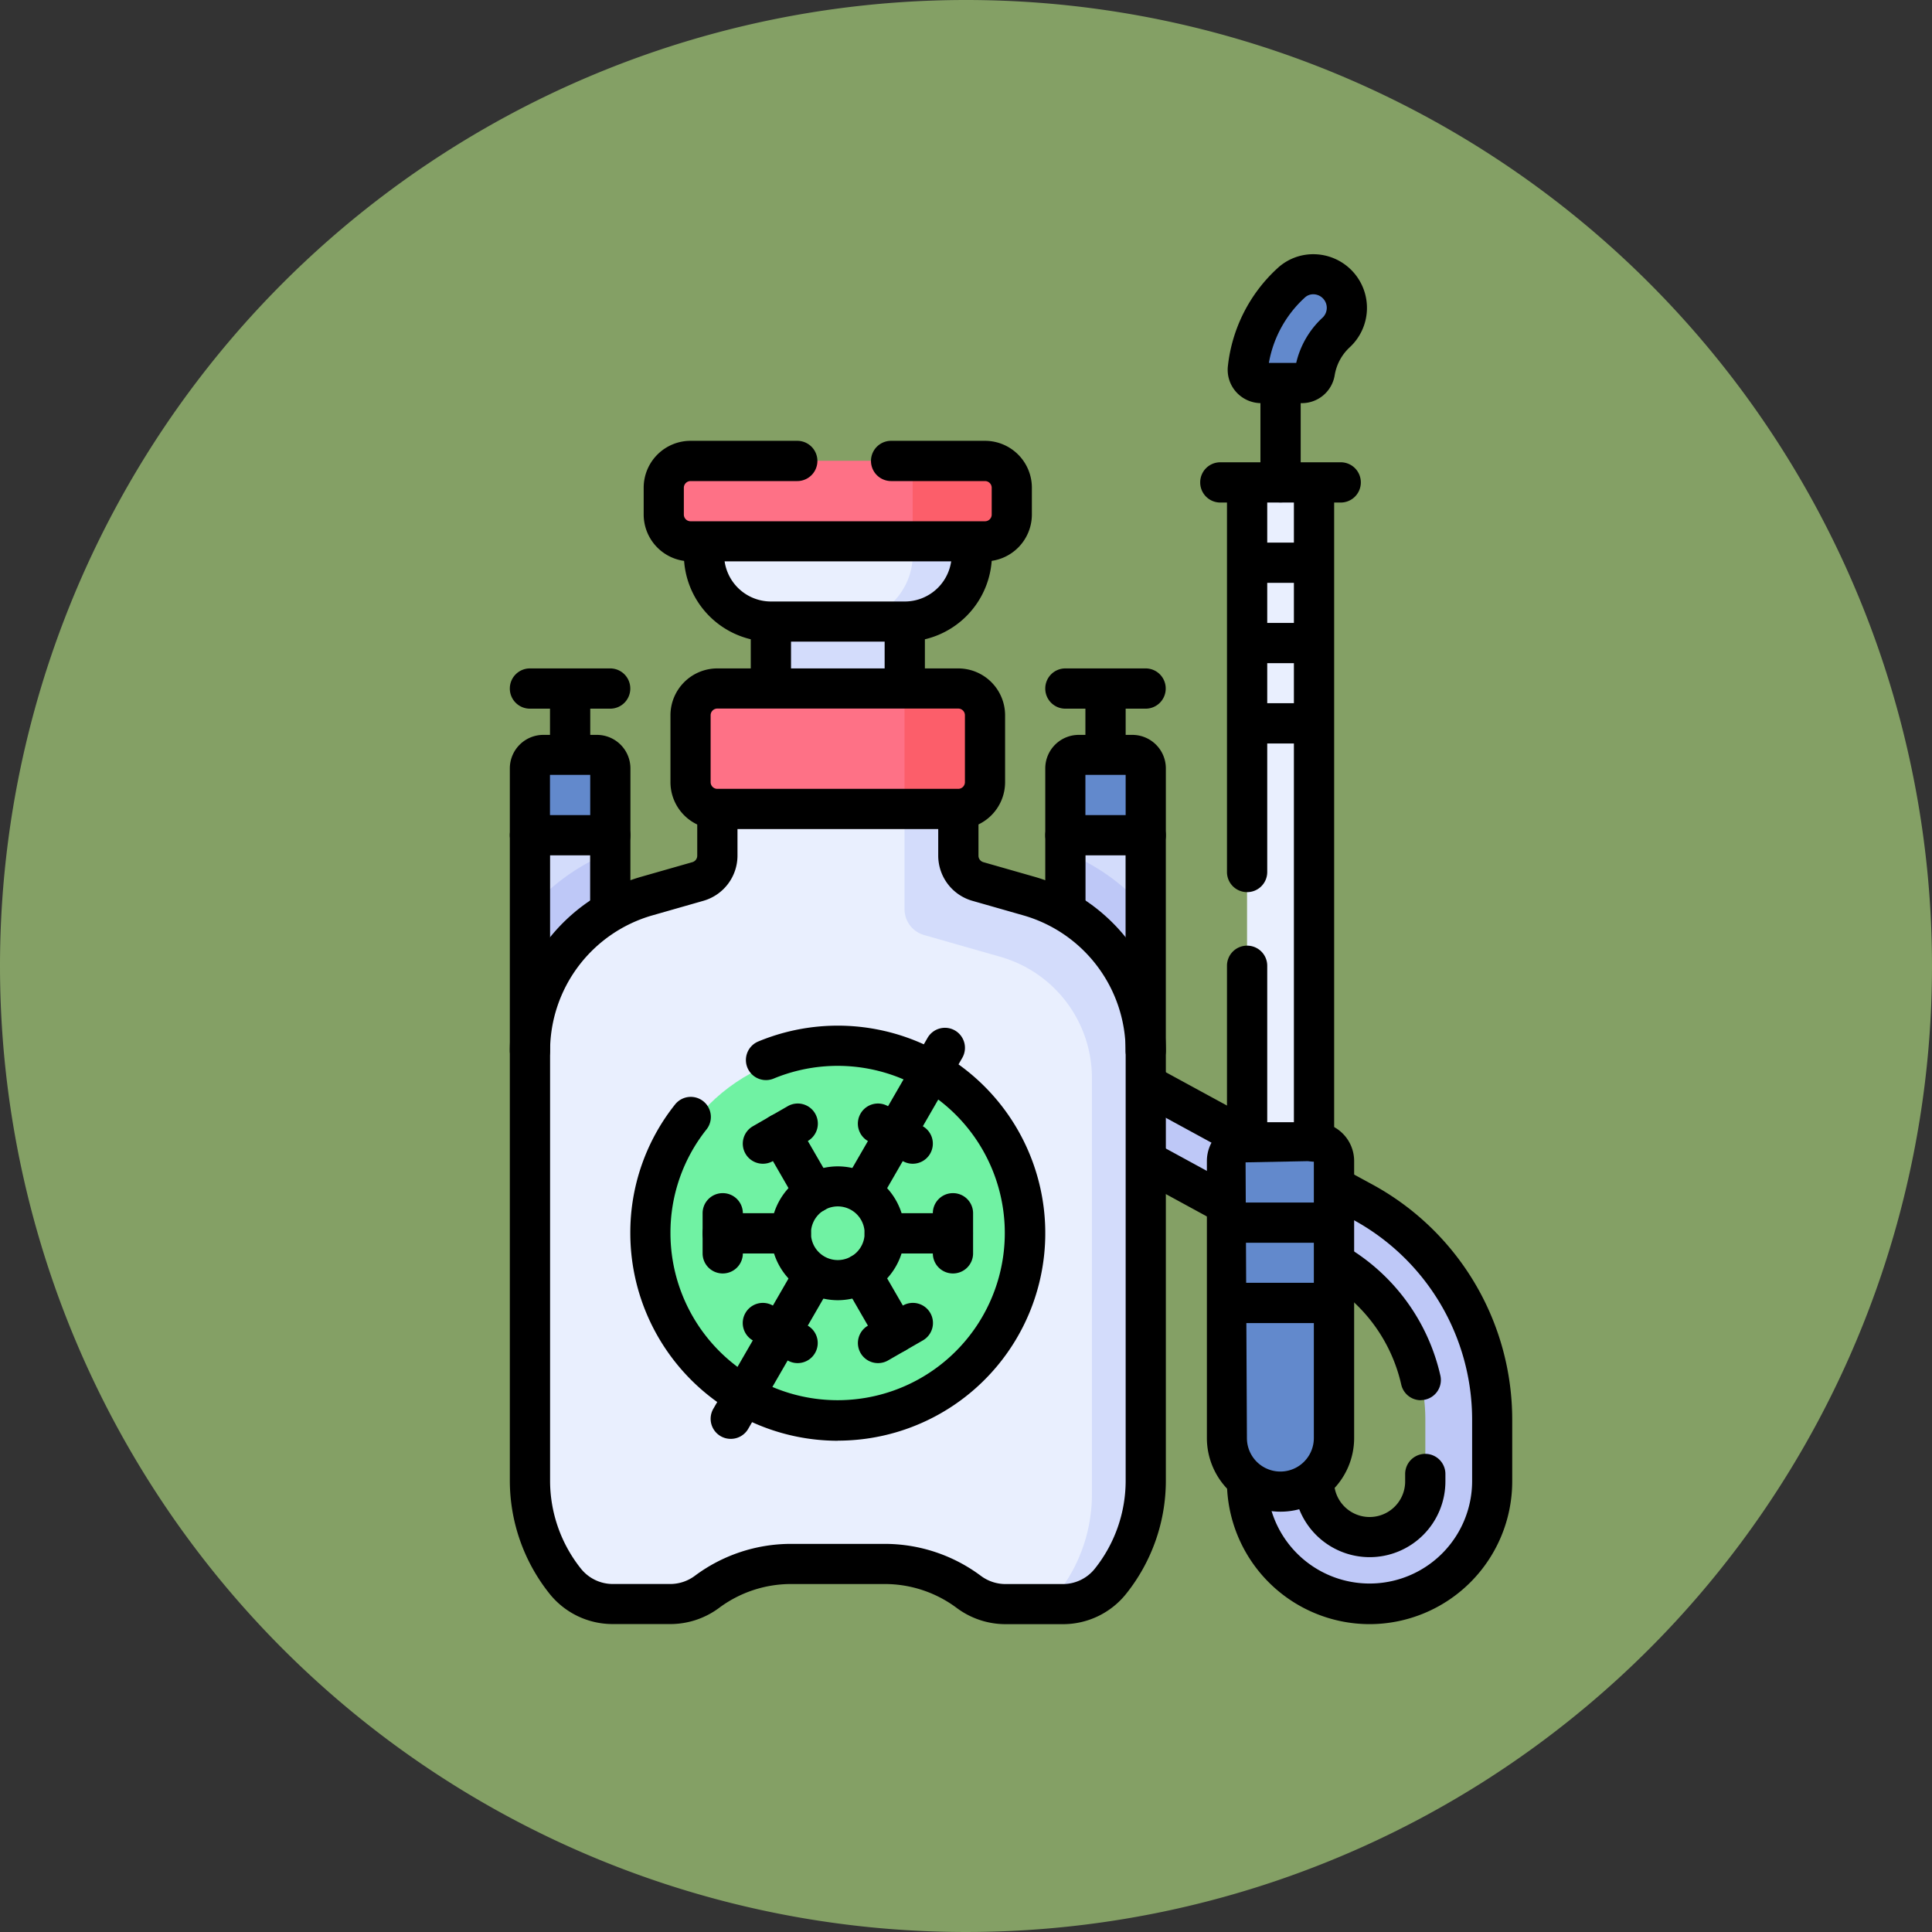 <svg xmlns="http://www.w3.org/2000/svg" width="72" height="72" viewBox="0 0 72 72">
  <rect x="0" y="0" width="72" height="72" fill="#333333" stroke="none"/>
  <g id="Grupo_1110202" data-name="Grupo 1110202" transform="translate(-974.051 -6780.688)">
    <g id="Grupo_1110003" data-name="Grupo 1110003" transform="translate(689.051 1380)">
      <g id="Grupo_1109991" data-name="Grupo 1109991" transform="translate(70 3517)">
        <g id="Grupo_1109953" data-name="Grupo 1109953" transform="translate(-204 762.688)">
          <path id="Trazado_824488" data-name="Trazado 824488" d="M36,0A36,36,0,1,1,0,36,36,36,0,0,1,36,0Z" transform="translate(419 1121)" fill="#84a065"/>
        </g>
      </g>
    </g>
    <g id="desinfeccion" transform="translate(924.42 6790.162)">
      <g id="Grupo_1110194" data-name="Grupo 1110194" transform="translate(69.379 0.748)">
        <g id="Grupo_1110189" data-name="Grupo 1110189" transform="translate(19.954 17.913)">
          <path id="Trazado_898502" data-name="Trazado 898502" d="M279.124,187.54v2.494l-1.5.628-1.5-.628V187.54a.5.5,0,0,1,.5-.5h2A.5.5,0,0,1,279.124,187.54Z" transform="translate(-276.131 -187.041)" fill="#6289cc"/>
          <path id="Trazado_898503" data-name="Trazado 898503" d="M279.124,217.041v2.76l-.495,1.932.495,3.334-2.993-3.869.357-1.756-.357-1.773v-.628Z" transform="translate(-276.131 -214.048)" fill="#d3dcfb"/>
          <path id="Trazado_898504" data-name="Trazado 898504" d="M279.124,225.463v5.266l-2.993-3.869v-3.529A7.964,7.964,0,0,1,279.124,225.463Z" transform="translate(-276.131 -219.71)" fill="#bec8f7"/>
        </g>
        <g id="Grupo_1110190" data-name="Grupo 1110190" transform="translate(0 17.913)">
          <path id="Trazado_898505" data-name="Trazado 898505" d="M76.132,187.54v2.494l1.221.628,1.772-.628V187.54a.5.5,0,0,0-.5-.5h-2A.5.5,0,0,0,76.132,187.54Z" transform="translate(-76.132 -187.041)" fill="#6289cc"/>
          <path id="Trazado_898506" data-name="Trazado 898506" d="M76.132,217.041v2.76l.495,1.932-.495,3.334,2.993-3.869-.357-1.756.357-1.773v-.628Z" transform="translate(-76.132 -214.048)" fill="#d3dcfb"/>
          <path id="Trazado_898507" data-name="Trazado 898507" d="M76.132,225.463v5.266l2.993-3.869v-3.529A7.963,7.963,0,0,0,76.132,225.463Z" transform="translate(-76.132 -219.71)" fill="#bec8f7"/>
        </g>
        <g id="Grupo_1110191" data-name="Grupo 1110191" transform="translate(21.249 29.903)">
          <path id="Trazado_898508" data-name="Trazado 898508" d="M299.157,326.875a4.574,4.574,0,0,1-4.569-4.569v-2.122h2.5v2.122a2.073,2.073,0,1,0,4.145,0v-2.3a6.736,6.736,0,0,0-3.52-5.921l-8.6-4.676,1.193-2.193,8.6,4.676a9.23,9.23,0,0,1,4.824,8.114v2.3A4.574,4.574,0,0,1,299.157,326.875Z" transform="translate(-289.112 -307.22)" fill="#bec8f7"/>
        </g>
        <rect id="Rectángulo_402693" data-name="Rectángulo 402693" width="2.494" height="25.393" transform="translate(29.22 33.148) rotate(180)" fill="#e9effe"/>
        <g id="Grupo_1110192" data-name="Grupo 1110192" transform="translate(26.753)">
          <path id="Trazado_898509" data-name="Trazado 898509" d="M344.779,11.553h1.511a.5.5,0,0,0,.491-.414,2.563,2.563,0,0,1,.777-1.456,1.26,1.26,0,0,0,.311-1.425l0-.008a1.239,1.239,0,0,0-1.961-.435,5.057,5.057,0,0,0-1.622,3.193A.5.5,0,0,0,344.779,11.553Z" transform="translate(-344.279 -7.5)" fill="#6289cc"/>
        </g>
        <path id="Trazado_898510" data-name="Trazado 898510" d="M338.509,344.74h0a2,2,0,0,0,2-2V332.419a.7.7,0,0,0-.7-.7h-2.594a.7.7,0,0,0-.7.7v10.325A2,2,0,0,0,338.509,344.74Z" transform="translate(-310.536 -299.374)" fill="#6289cc"/>
        <path id="Trazado_898511" data-name="Trazado 898511" d="M94.537,204.289l-1.919-.548a1,1,0,0,1-.724-.959V201.04l-4.29-.907-4.49.707v1.742a1,1,0,0,1-.724.959l-1.919.548a5.986,5.986,0,0,0-4.342,5.756v16.032a5.986,5.986,0,0,0,1.312,3.74h0a2.277,2.277,0,0,0,1.778.855h2.137a2.277,2.277,0,0,0,1.366-.455h0a5.206,5.206,0,0,1,3.123-1.041h3.513a5.206,5.206,0,0,1,3.123,1.041h0a2.277,2.277,0,0,0,1.366.455h1.559l.6-.147c.692,0,1.108-.5,1.54-1.042h0a5.6,5.6,0,0,0,1.028-3.686l.042-15.752A5.528,5.528,0,0,0,94.537,204.289Z" transform="translate(-76.131 -180.914)" fill="#e9effe"/>
        <path id="Trazado_898512" data-name="Trazado 898512" d="M225.056,211.563v16.032a5.98,5.98,0,0,1-1.312,3.74,2.278,2.278,0,0,1-1.778.854h-.579a2.256,2.256,0,0,0,.355-.355,5.98,5.98,0,0,0,1.312-3.74V212.588a4.7,4.7,0,0,0-3.408-4.519l-2.852-.815a1,1,0,0,1-.723-.959v-3.737l1.072-.517.929.517V204.3a1,1,0,0,0,.723.959l1.919.549A5.986,5.986,0,0,1,225.056,211.563Z" transform="translate(-202.109 -182.632)" fill="#d3dcfb"/>
        <g id="Grupo_1110193" data-name="Grupo 1110193" transform="translate(4.689 28.955)">
          <circle id="Elipse_12289" data-name="Elipse 12289" cx="6.784" cy="6.784" r="6.784" fill="#70f2a3"/>
        </g>
        <rect id="Rectángulo_402694" data-name="Rectángulo 402694" width="4.988" height="4.509" transform="translate(8.979 11.935)" fill="#d3dcfb"/>
        <path id="Trazado_898513" data-name="Trazado 898513" d="M145.8,166.5l-1.69.208H137.13a1,1,0,0,1-1-1v-2.494a1,1,0,0,1,1-1h6.978l1.767.249a1,1,0,0,1,1,1l-.077,2.036A1,1,0,0,1,145.8,166.5Z" transform="translate(-130.146 -146.785)" fill="#fe7186"/>
        <path id="Trazado_898514" data-name="Trazado 898514" d="M219.07,163.219v2.494a1,1,0,0,1-1,1h-2v-4.49h2A1,1,0,0,1,219.07,163.219Z" transform="translate(-202.109 -146.785)" fill="#fc5e6a"/>
        <path id="Trazado_898515" data-name="Trazado 898515" d="M148.7,106.7l-1.9.256h-3.181a2.494,2.494,0,0,1-2.494-2.494v-.5l4.988-.362,4.537.362v.5C150.657,105.836,150.081,106.7,148.7,106.7Z" transform="translate(-134.646 -94.01)" fill="#e9effe"/>
        <path id="Trazado_898516" data-name="Trazado 898516" d="M198.82,103.959v.5a2.494,2.494,0,0,1-2.494,2.494h-2.195a2.494,2.494,0,0,0,2.494-2.494v-.5l1.194-.362Z" transform="translate(-182.358 -94.009)" fill="#d3dcfb"/>
        <path id="Trazado_898517" data-name="Trazado 898517" d="M137.736,80.04l-2.326.174H127.13a1,1,0,0,1-1-1v-1a1,1,0,0,1,1-1h8.281l2.46.188a1,1,0,0,1,1,1l-.134.636A1,1,0,0,1,137.736,80.04Z" transform="translate(-121.143 -70.265)" fill="#fe7186"/>
        <path id="Trazado_898518" data-name="Trazado 898518" d="M222.822,78.219v1a1,1,0,0,1-1,1h-2.694V77.221h2.694A1,1,0,0,1,222.822,78.219Z" transform="translate(-204.864 -70.265)" fill="#fc5e6a"/>
      </g>
      <g id="Grupo_1110201" data-name="Grupo 1110201" transform="translate(68.631 0)">
        <g id="Grupo_1110198" data-name="Grupo 1110198" transform="translate(22.994 0)">
          <g id="Grupo_1110195" data-name="Grupo 1110195" transform="translate(0 30.203)">
            <path id="Línea_567" data-name="Línea 567" d="M-3.819-4.409A.745.745,0,0,1-4.176-4.5L-7.111-6.1a.748.748,0,0,1-.3-1.015A.748.748,0,0,1-6.4-7.41l2.935,1.6a.748.748,0,0,1,.3,1.015A.748.748,0,0,1-3.819-4.409Z" transform="translate(7.503 10.344)"/>
            <path id="Trazado_898519" data-name="Trazado 898519" d="M373.292,375.292a.748.748,0,0,1-.729-.584,6.006,6.006,0,0,0-2.845-3.869.748.748,0,0,1,.749-1.3,7.506,7.506,0,0,1,3.555,4.836.749.749,0,0,1-.731.913Z" transform="translate(-362.337 -362.787)"/>
            <path id="Trazado_898520" data-name="Trazado 898520" d="M364.341,451.974a2.824,2.824,0,0,1-2.821-2.821.762.762,0,0,1,.748-.764.735.735,0,0,1,.748.732v.032a1.324,1.324,0,1,0,2.649,0v-.279a.748.748,0,0,1,1.5,0v.279A2.824,2.824,0,0,1,364.341,451.974Z" transform="translate(-355.293 -433.62)"/>
            <path id="Trazado_898521" data-name="Trazado 898521" d="M341.814,357.971a5.323,5.323,0,0,1-5.317-5.317.763.763,0,0,1,.748-.766.734.734,0,0,1,.748.731,3.821,3.821,0,1,0,7.642.035v-2.3A8.483,8.483,0,0,0,341.2,342.9l-1.037-.564a.748.748,0,0,1,.715-1.315l1.037.564a9.978,9.978,0,0,1,5.214,8.772v2.3A5.323,5.323,0,0,1,341.814,357.971Z" transform="translate(-332.767 -337.121)"/>
            <path id="Línea_568" data-name="Línea 568" d="M-3.049-3.99a.745.745,0,0,1-.357-.091L-7.111-6.1a.748.748,0,0,1-.3-1.015A.748.748,0,0,1-6.4-7.41l3.7,2.015a.748.748,0,0,1,.3,1.015A.748.748,0,0,1-3.049-3.99Z" transform="translate(7.501 7.501)"/>
          </g>
          <g id="Grupo_1110197" data-name="Grupo 1110197" transform="translate(2.734)">
            <path id="Línea_569" data-name="Línea 569" d="M-6.752.551A.748.748,0,0,1-7.5-.2V-6.752A.748.748,0,0,1-6.752-7.5.748.748,0,0,1-6-6.752V-.2A.748.748,0,0,1-6.752.551Z" transform="translate(8.498 33.268)"/>
            <path id="Línea_570" data-name="Línea 570" d="M-6.752,8.494A.748.748,0,0,1-7.5,7.745v-14.5A.748.748,0,0,1-6.752-7.5.748.748,0,0,1-6-6.752v14.5A.748.748,0,0,1-6.752,8.494Z" transform="translate(8.498 15.279)"/>
            <path id="Línea_571" data-name="Línea 571" d="M-6.752,18.54a.748.748,0,0,1-.748-.748V-6.752A.748.748,0,0,1-6.752-7.5.748.748,0,0,1-6-6.752V17.791A.748.748,0,0,1-6.752,18.54Z" transform="translate(10.992 15.279)"/>
            <path id="Línea_572" data-name="Línea 572" d="M-6.752-2.314A.748.748,0,0,1-7.5-3.062v-3.69A.748.748,0,0,1-6.752-7.5.748.748,0,0,1-6-6.752v3.69A.748.748,0,0,1-6.752-2.314Z" transform="translate(9.745 11.564)"/>
            <g id="Grupo_1110196" data-name="Grupo 1110196" transform="translate(1.024)">
              <path id="Trazado_898522" data-name="Trazado 898522" d="M339.539,5.55h-1.511a1.253,1.253,0,0,1-.931-.415,1.238,1.238,0,0,1-.31-.958A5.8,5.8,0,0,1,338.649.51,1.953,1.953,0,0,1,339.967,0a2,2,0,0,1,1.351,3.478,1.823,1.823,0,0,0-.55,1.031A1.239,1.239,0,0,1,339.539,5.55Zm-1.223-1.5h1.018a3.329,3.329,0,0,1,.962-1.668.505.505,0,0,0-.328-.889.454.454,0,0,0-.31.12A4.3,4.3,0,0,0,338.315,4.053Z" transform="translate(-336.78 0)"/>
            </g>
            <path id="Línea_573" data-name="Línea 573" d="M-2.262-6h-4.49A.748.748,0,0,1-7.5-6.752.748.748,0,0,1-6.752-7.5h4.49a.748.748,0,0,1,.748.748A.748.748,0,0,1-2.262-6Z" transform="translate(7.5 15.254)"/>
            <path id="Línea_574" data-name="Línea 574" d="M-4.357-6H-6.752A.748.748,0,0,1-7.5-6.752.748.748,0,0,1-6.752-7.5h2.394a.748.748,0,0,1,.748.748A.748.748,0,0,1-4.357-6Z" transform="translate(8.548 18.247)"/>
            <path id="Línea_575" data-name="Línea 575" d="M-4.357-6H-6.752A.748.748,0,0,1-7.5-6.752.748.748,0,0,1-6.752-7.5h2.394a.748.748,0,0,1,.748.748A.748.748,0,0,1-4.357-6Z" transform="translate(8.548 21.24)"/>
            <path id="Línea_576" data-name="Línea 576" d="M-4.357-6H-6.752A.748.748,0,0,1-7.5-6.752.748.748,0,0,1-6.752-7.5h2.394a.748.748,0,0,1,.748.748A.748.748,0,0,1-4.357-6Z" transform="translate(8.548 24.233)"/>
            <path id="Trazado_898523" data-name="Trazado 898523" d="M331.758,338.736a2.747,2.747,0,0,1-2.744-2.744V325.668a1.448,1.448,0,0,1,1.447-1.447h2.594a1.448,1.448,0,0,1,1.447,1.447v10.325A2.747,2.747,0,0,1,331.758,338.736ZM333,325.668l-2.544.05.05,10.275a1.247,1.247,0,0,0,2.494,0Z" transform="translate(-328.765 -291.874)"/>
          </g>
          <path id="Línea_577" data-name="Línea 577" d="M-2.861-6H-6.752A.748.748,0,0,1-7.5-6.752.748.748,0,0,1-6.752-7.5h3.891a.748.748,0,0,1,.748.748A.748.748,0,0,1-2.861-6Z" transform="translate(10.534 42.84)"/>
          <path id="Línea_578" data-name="Línea 578" d="M-2.861-6H-6.752A.748.748,0,0,1-7.5-6.752.748.748,0,0,1-6.752-7.5h3.891a.748.748,0,0,1,.748.748A.748.748,0,0,1-2.861-6Z" transform="translate(10.534 45.833)"/>
        </g>
        <g id="Grupo_1110200" data-name="Grupo 1110200" transform="translate(0 6.956)">
          <path id="Línea_579" data-name="Línea 579" d="M-6.752-3.577A.748.748,0,0,1-7.5-4.325V-6.752A.748.748,0,0,1-6.752-7.5.748.748,0,0,1-6-6.752v2.426A.748.748,0,0,1-6.752-3.577Z" transform="translate(16.479 13.522)"/>
          <path id="Línea_580" data-name="Línea 580" d="M-6.752-3.577A.748.748,0,0,1-7.5-4.325V-6.752A.748.748,0,0,1-6.752-7.5.748.748,0,0,1-6-6.752v2.426A.748.748,0,0,1-6.752-3.577Z" transform="translate(21.468 13.522)"/>
          <path id="Trazado_898524" data-name="Trazado 898524" d="M139.356,160.707h-8.979a1.748,1.748,0,0,1-1.746-1.746v-2.494a1.748,1.748,0,0,1,1.746-1.746h8.979a1.748,1.748,0,0,1,1.746,1.746v2.494A1.748,1.748,0,0,1,139.356,160.707Zm-8.979-4.49a.25.25,0,0,0-.249.249v2.494a.25.25,0,0,0,.249.249h8.979a.25.25,0,0,0,.249-.249v-2.494a.25.25,0,0,0-.249-.249Z" transform="translate(-122.645 -146.241)"/>
          <path id="Trazado_898525" data-name="Trazado 898525" d="M131.351,74.211H120.377a1.748,1.748,0,0,1-1.746-1.746v-1a1.748,1.748,0,0,1,1.746-1.746h3.978a.748.748,0,0,1,0,1.5h-3.978a.25.25,0,0,0-.249.249v1a.25.25,0,0,0,.249.249h10.975a.25.25,0,0,0,.249-.249v-1a.25.25,0,0,0-.249-.249h-3.5a.748.748,0,0,1,0-1.5h3.5a1.748,1.748,0,0,1,1.746,1.746v1A1.748,1.748,0,0,1,131.351,74.211Z" transform="translate(-113.643 -69.721)"/>
          <path id="Trazado_898526" data-name="Trazado 898526" d="M141.862,104.882h-4.988a3.246,3.246,0,0,1-3.242-3.242v-.412a.748.748,0,1,1,1.5,0v.412a1.748,1.748,0,0,0,1.746,1.746h4.988a1.748,1.748,0,0,0,1.746-1.746v-.424a.748.748,0,0,1,1.5,0v.424A3.246,3.246,0,0,1,141.862,104.882Z" transform="translate(-127.146 -97.4)"/>
          <path id="Trazado_898527" data-name="Trazado 898527" d="M89.236,231.292H87.1a3.044,3.044,0,0,1-1.815-.605,4.485,4.485,0,0,0-2.674-.891H79.1a4.485,4.485,0,0,0-2.674.892,3.044,3.044,0,0,1-1.815.6H72.469a3.01,3.01,0,0,1-2.362-1.135,6.759,6.759,0,0,1-1.476-4.207V209.917a6.763,6.763,0,0,1,4.884-6.475l1.919-.548a.25.25,0,0,0,.181-.24V200.97a.748.748,0,1,1,1.5,0v1.684a1.753,1.753,0,0,1-1.266,1.679l-1.918.548a5.26,5.26,0,0,0-3.8,5.036v16.032a5.257,5.257,0,0,0,1.148,3.272,1.521,1.521,0,0,0,1.194.574h2.137a1.538,1.538,0,0,0,.917-.306A5.991,5.991,0,0,1,79.1,228.3h3.513a5.991,5.991,0,0,1,3.572,1.191,1.538,1.538,0,0,0,.917.306h2.137a1.521,1.521,0,0,0,1.194-.574,5.257,5.257,0,0,0,1.148-3.272V209.917a5.26,5.26,0,0,0-3.8-5.036l-1.919-.548a1.753,1.753,0,0,1-1.266-1.679v-1.693a.748.748,0,1,1,1.5,0v1.693a.251.251,0,0,0,.181.24l1.918.548a6.763,6.763,0,0,1,4.884,6.475v16.032a6.759,6.759,0,0,1-1.476,4.207A3.01,3.01,0,0,1,89.236,231.292Z" transform="translate(-68.631 -187.194)"/>
          <path id="Trazado_898528" data-name="Trazado 898528" d="M272.372,184.03h-2.993a.748.748,0,0,1-.748-.748v-2.494a1.249,1.249,0,0,1,1.247-1.247h2a1.249,1.249,0,0,1,1.247,1.247v2.494A.748.748,0,0,1,272.372,184.03Zm-2.245-1.5h1.5v-1.5h-1.5Z" transform="translate(-248.677 -168.584)"/>
          <path id="Trazado_898529" data-name="Trazado 898529" d="M72.372,184.03H69.379a.748.748,0,0,1-.748-.748v-2.494a1.249,1.249,0,0,1,1.247-1.247h2a1.249,1.249,0,0,1,1.247,1.247v2.494A.748.748,0,0,1,72.372,184.03Zm-2.245-1.5h1.5v-1.5h-1.5Z" transform="translate(-68.631 -168.584)"/>
          <path id="Línea_581" data-name="Línea 581" d="M-6.752,2.022A.748.748,0,0,1-7.5,1.274V-6.752A.748.748,0,0,1-6.752-7.5.748.748,0,0,1-6-6.752V1.274A.748.748,0,0,1-6.752,2.022Z" transform="translate(30.447 21.45)"/>
          <path id="Línea_582" data-name="Línea 582" d="M-6.752-3.263A.748.748,0,0,1-7.5-4.011V-6.752A.748.748,0,0,1-6.752-7.5.748.748,0,0,1-6-6.752v2.741A.748.748,0,0,1-6.752-3.263Z" transform="translate(27.454 21.45)"/>
          <path id="Línea_583" data-name="Línea 583" d="M-6.752,2.022A.748.748,0,0,1-7.5,1.274V-6.752A.748.748,0,0,1-6.752-7.5.748.748,0,0,1-6-6.752V1.274A.748.748,0,0,1-6.752,2.022Z" transform="translate(7.5 21.45)"/>
          <path id="Línea_584" data-name="Línea 584" d="M-6.752-3.263A.748.748,0,0,1-7.5-4.011V-6.752A.748.748,0,0,1-6.752-7.5.748.748,0,0,1-6-6.752v2.741A.748.748,0,0,1-6.752-3.263Z" transform="translate(10.493 21.45)"/>
          <path id="Línea_585" data-name="Línea 585" d="M-6.752-3.609A.748.748,0,0,1-7.5-4.357V-6.752A.748.748,0,0,1-6.752-7.5.748.748,0,0,1-6-6.752v2.394A.748.748,0,0,1-6.752-3.609Z" transform="translate(8.997 16.021)"/>
          <path id="Línea_586" data-name="Línea 586" d="M-6.752-3.609A.748.748,0,0,1-7.5-4.357V-6.752A.748.748,0,0,1-6.752-7.5.748.748,0,0,1-6-6.752v2.394A.748.748,0,0,1-6.752-3.609Z" transform="translate(28.95 16.021)"/>
          <path id="Línea_587" data-name="Línea 587" d="M-3.759-6H-6.752A.748.748,0,0,1-7.5-6.752.748.748,0,0,1-6.752-7.5h2.993a.748.748,0,0,1,.748.748A.748.748,0,0,1-3.759-6Z" transform="translate(27.454 15.98)"/>
          <path id="Línea_588" data-name="Línea 588" d="M-3.759-6H-6.752A.748.748,0,0,1-7.5-6.752.748.748,0,0,1-6.752-7.5h2.993a.748.748,0,0,1,.748.748A.748.748,0,0,1-3.759-6Z" transform="translate(7.5 15.98)"/>
          <g id="Grupo_1110199" data-name="Grupo 1110199" transform="translate(4.49 21.799)">
            <path id="Trazado_898530" data-name="Trazado 898530" d="M121.363,303.685a7.741,7.741,0,0,1-7.732-7.732,7.652,7.652,0,0,1,1.667-4.8.748.748,0,0,1,1.173.929,6.17,6.17,0,0,0-1.344,3.867,6.23,6.23,0,1,0,3.847-5.762.748.748,0,0,1-.574-1.382,7.733,7.733,0,1,1,2.963,14.876Z" transform="translate(-113.631 -288.221)"/>
            <path id="Línea_589" data-name="Línea 589" d="M-4.208-6H-6.752A.748.748,0,0,1-7.5-6.752.748.748,0,0,1-6.752-7.5h2.544a.748.748,0,0,1,.748.748A.748.748,0,0,1-4.208-6Z" transform="translate(16.23 14.484)"/>
            <path id="Línea_590" data-name="Línea 590" d="M-6.752-4.507A.748.748,0,0,1-7.5-5.255v-1.5A.748.748,0,0,1-6.752-7.5.748.748,0,0,1-6-6.752v1.5A.748.748,0,0,1-6.752-4.507Z" transform="translate(18.774 13.736)"/>
            <path id="Línea_591" data-name="Línea 591" d="M-5.458-5.256a.745.745,0,0,1-.373-.1l-1.3-.748A.748.748,0,0,1-7.4-7.127.748.748,0,0,1-6.379-7.4l1.3.748A.748.748,0,0,1-4.809-5.63.748.748,0,0,1-5.458-5.256Z" transform="translate(11.692 17.826)"/>
            <path id="Línea_592" data-name="Línea 592" d="M-5.458-5.256a.745.745,0,0,1-.373-.1l-1.3-.748A.748.748,0,0,1-7.4-7.127.748.748,0,0,1-6.379-7.4l1.3.748A.748.748,0,0,1-4.809-5.63.748.748,0,0,1-5.458-5.256Z" transform="translate(15.982 10.396)"/>
            <path id="Línea_593" data-name="Línea 593" d="M-5.48-3.8a.748.748,0,0,1-.649-.374L-7.4-6.379A.748.748,0,0,1-7.127-7.4.748.748,0,0,1-6.1-7.127l1.272,2.2A.748.748,0,0,1-5.107-3.9.745.745,0,0,1-5.48-3.8Z" transform="translate(15.358 15.997)"/>
            <path id="Línea_594" data-name="Línea 594" d="M-6.752-5.256A.748.748,0,0,1-7.4-5.63a.748.748,0,0,1,.274-1.022l1.3-.748a.748.748,0,0,1,1.022.274A.748.748,0,0,1-5.083-6.1l-1.3.748A.745.745,0,0,1-6.752-5.256Z" transform="translate(15.982 17.826)"/>
            <path id="Línea_595" data-name="Línea 595" d="M-4.208-6H-6.752A.748.748,0,0,1-7.5-6.752.748.748,0,0,1-6.752-7.5h2.544a.748.748,0,0,1,.748.748A.748.748,0,0,1-4.208-6Z" transform="translate(10.194 14.484)"/>
            <path id="Línea_596" data-name="Línea 596" d="M-6.752-4.507A.748.748,0,0,1-7.5-5.255v-1.5A.748.748,0,0,1-6.752-7.5.748.748,0,0,1-6-6.752v1.5A.748.748,0,0,1-6.752-4.507Z" transform="translate(10.194 13.736)"/>
            <path id="Línea_597" data-name="Línea 597" d="M-5.48-3.8a.748.748,0,0,1-.649-.374L-7.4-6.379A.748.748,0,0,1-7.127-7.4.748.748,0,0,1-6.1-7.127l1.272,2.2A.748.748,0,0,1-5.107-3.9.745.745,0,0,1-5.48-3.8Z" transform="translate(12.34 10.77)"/>
            <path id="Línea_598" data-name="Línea 598" d="M-6.752-5.256A.748.748,0,0,1-7.4-5.63a.748.748,0,0,1,.274-1.022l1.3-.748a.748.748,0,0,1,1.022.274A.748.748,0,0,1-5.083-6.1l-1.3.748A.745.745,0,0,1-6.752-5.256Z" transform="translate(11.692 10.396)"/>
            <path id="Línea_599" data-name="Línea 599" d="M-6.754-.641a.745.745,0,0,1-.373-.1A.748.748,0,0,1-7.4-1.763l3.1-5.364A.748.748,0,0,1-3.282-7.4a.748.748,0,0,1,.274,1.022L-6.1-1.015A.748.748,0,0,1-6.754-.641Z" transform="translate(15.379 7.573)"/>
            <path id="Línea_600" data-name="Línea 600" d="M-6.754-.634a.745.745,0,0,1-.373-.1A.748.748,0,0,1-7.4-1.756l3.1-5.371A.748.748,0,0,1-3.278-7.4.748.748,0,0,1-3-6.379L-6.1-1.008A.748.748,0,0,1-6.754-.634Z" transform="translate(10.494 16.027)"/>
            <path id="Elipse_12290" data-name="Elipse 12290" d="M-5.006-7.5A2.5,2.5,0,0,1-2.512-5.006,2.5,2.5,0,0,1-5.006-2.512,2.5,2.5,0,0,1-7.5-5.006,2.5,2.5,0,0,1-5.006-7.5Zm0,3.492a1,1,0,0,0,1-1,1,1,0,0,0-1-1,1,1,0,0,0-1,1A1,1,0,0,0-5.006-4.008Z" transform="translate(12.738 12.738)"/>
          </g>
        </g>
      </g>
    </g>
  </g>
</svg>
